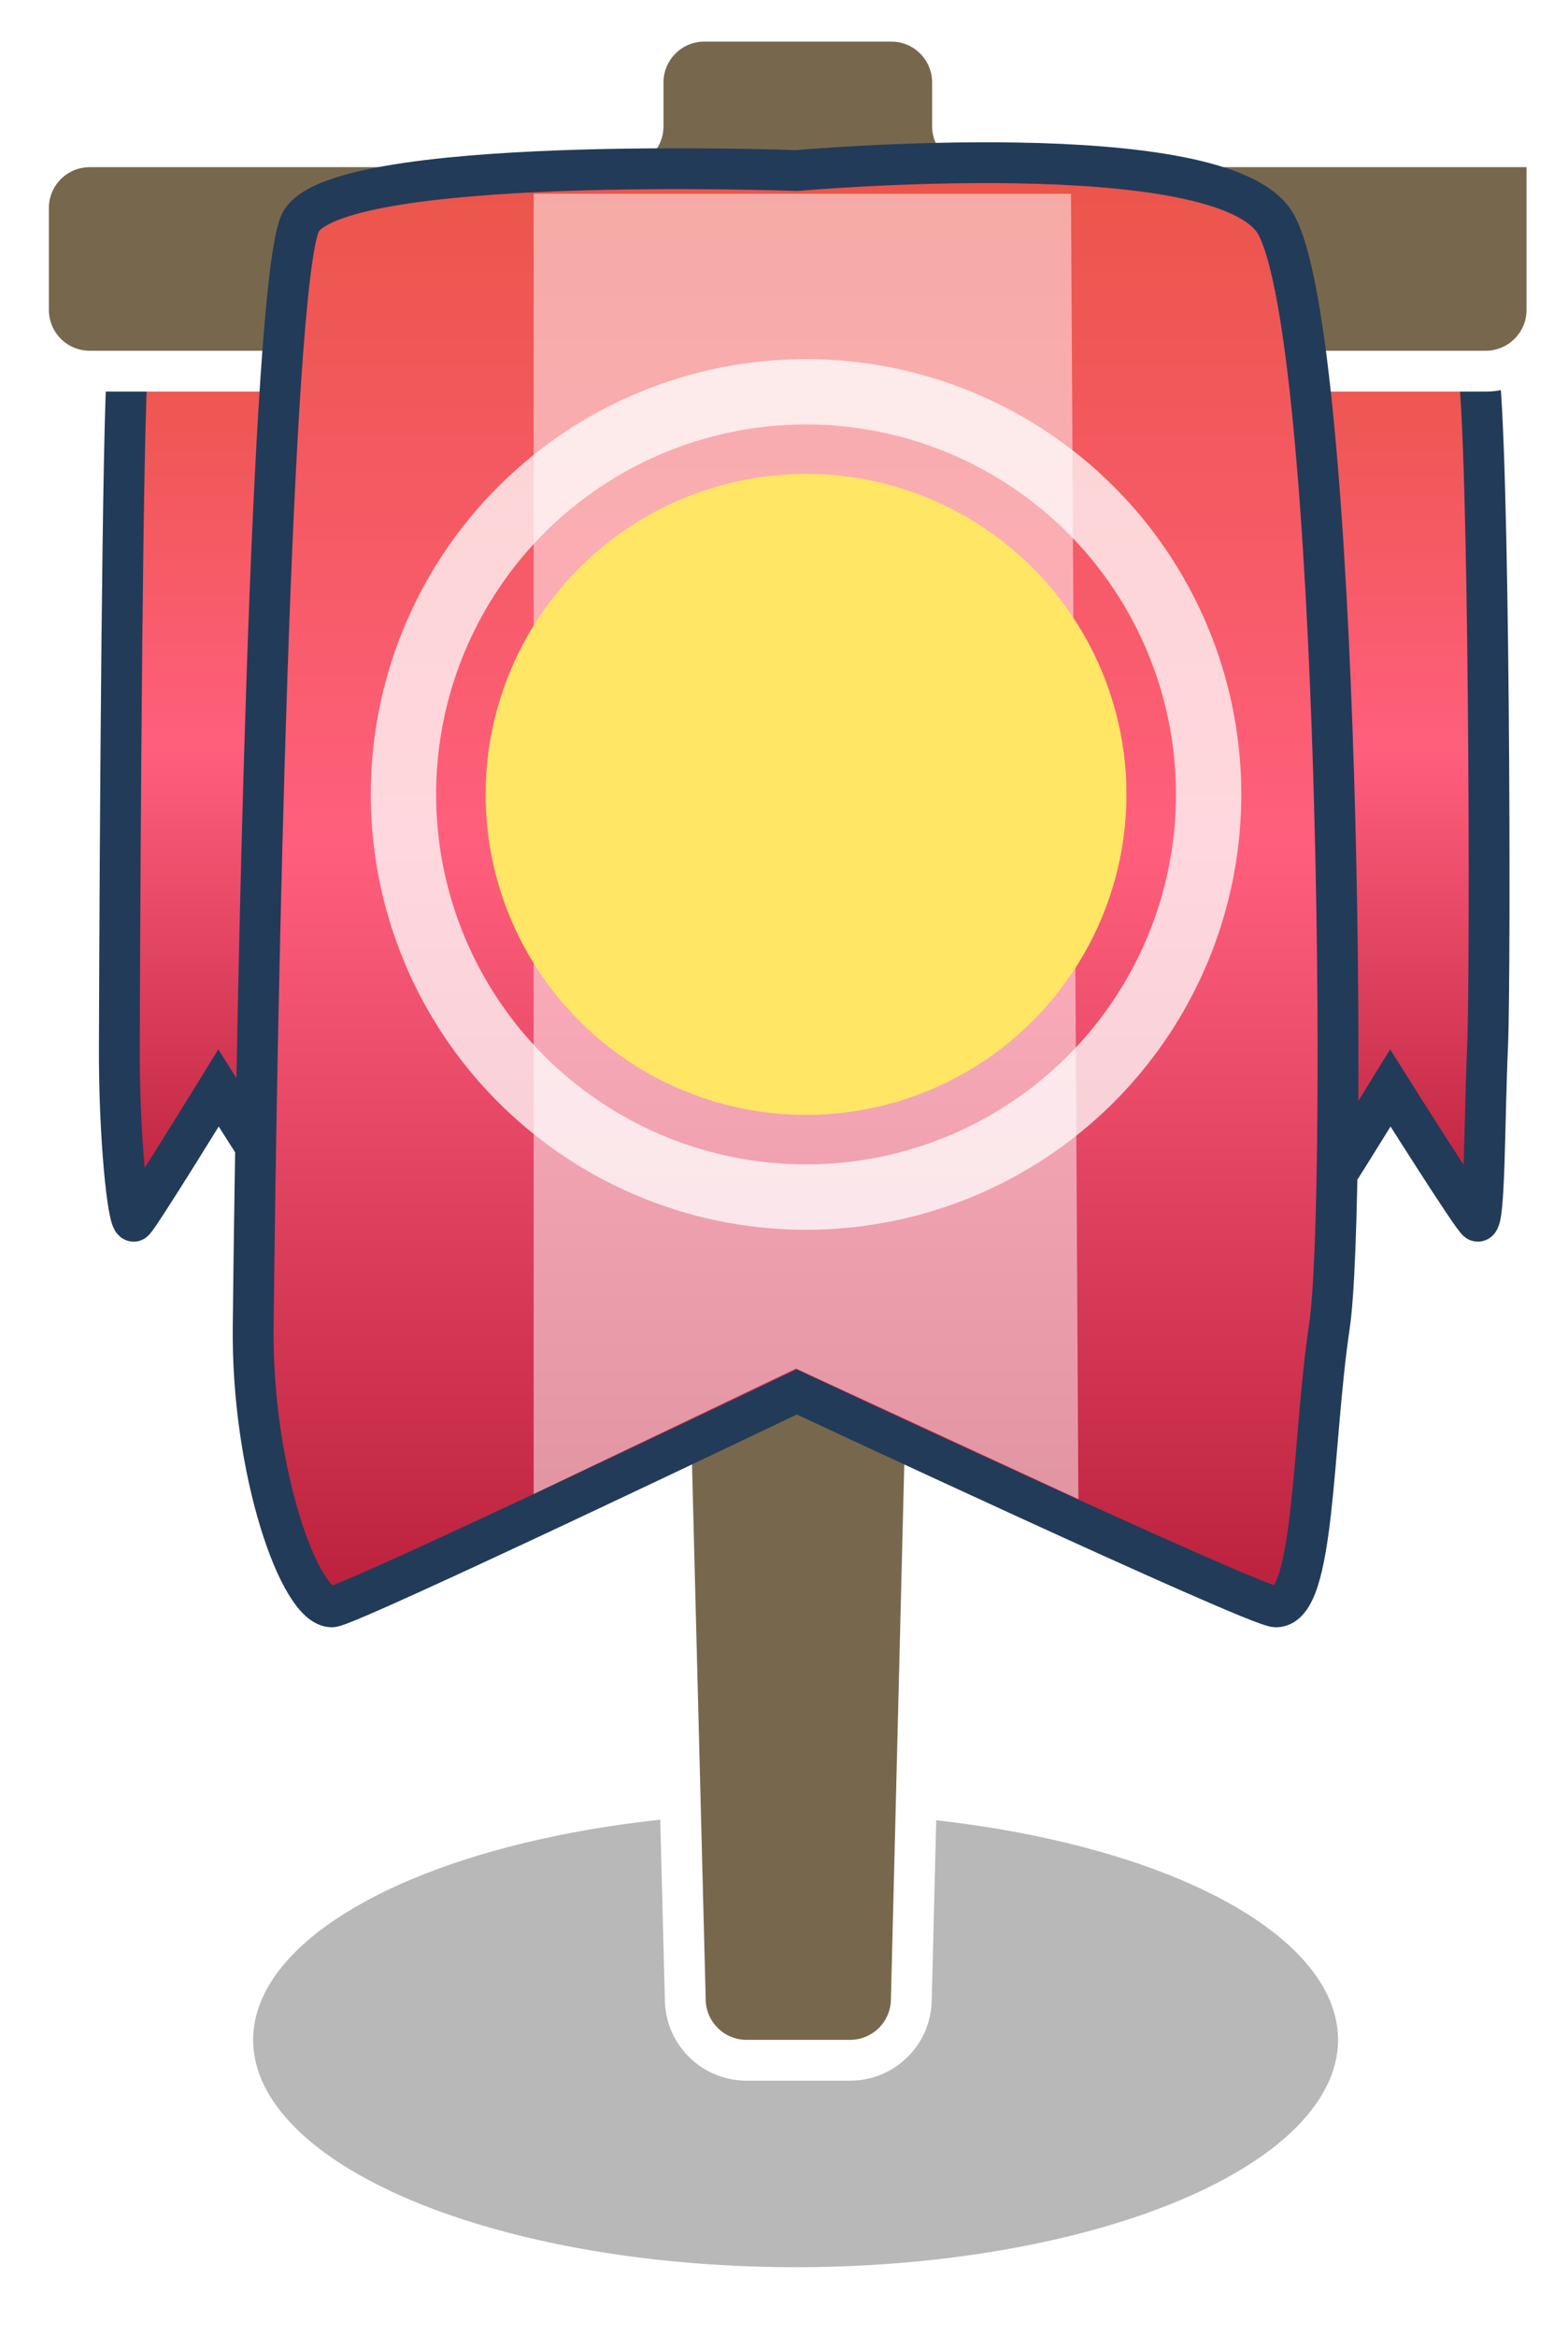 <svg width="192" height="286" viewBox="0 0 192 286" fill="none" xmlns="http://www.w3.org/2000/svg">
<g filter="url(#filter0_dd_874_3628)">
<path d="M15.651 44.587C15.012 49.972 14.693 102.532 14.613 128.138C14.57 139.194 15.651 149.521 16.37 149.521C16.727 149.521 26.756 133.208 26.756 133.208C26.756 133.208 37.019 149.521 37.461 149.521C38.34 149.521 38.26 137.245 38.659 128.138C39.059 119.031 38.899 53.299 37.461 44.587C36.31 37.618 26.756 40.515 26.756 40.515C26.756 40.515 16.291 39.202 15.651 44.587Z" fill="url(#paint0_linear_874_3628)"/>
<path d="M15.651 44.587C15.012 49.972 14.693 102.532 14.613 128.138C14.57 139.194 15.651 149.521 16.37 149.521C16.727 149.521 26.756 133.208 26.756 133.208C26.756 133.208 37.019 149.521 37.461 149.521C38.34 149.521 38.26 137.245 38.659 128.138C39.059 119.031 38.899 53.299 37.461 44.587C36.31 37.618 26.756 40.515 26.756 40.515C26.756 40.515 16.291 39.202 15.651 44.587Z" stroke="#223B59" stroke-width="5"/>
</g>
<g filter="url(#filter1_dd_874_3628)">
<path d="M159.142 44.587C158.503 49.972 158.183 102.532 158.104 128.138C158.061 139.194 159.142 149.521 159.861 149.521C160.218 149.521 170.246 133.208 170.246 133.208C170.246 133.208 180.509 149.521 180.951 149.521C181.83 149.521 181.75 137.245 182.15 128.138C182.549 119.031 182.389 53.299 180.951 44.587C179.801 37.618 170.246 40.515 170.246 40.515C170.246 40.515 159.781 39.202 159.142 44.587Z" fill="url(#paint1_linear_874_3628)"/>
<path d="M159.142 44.587C158.503 49.972 158.183 102.532 158.104 128.138C158.061 139.194 159.142 149.521 159.861 149.521C160.218 149.521 170.246 133.208 170.246 133.208C170.246 133.208 180.509 149.521 180.951 149.521C181.83 149.521 181.75 137.245 182.15 128.138C182.549 119.031 182.389 53.299 180.951 44.587C179.801 37.618 170.246 40.515 170.246 40.515C170.246 40.515 159.781 39.202 159.142 44.587Z" stroke="#223B59" stroke-width="5"/>
</g>
<ellipse cx="97.418" cy="249.745" rx="66.421" ry="27.837" fill="#727272" fill-opacity="0.5"/>
<path d="M189.421 20.466V17.966H186.921H169.511H119.139C117.758 17.966 116.639 16.847 116.639 15.466V10.094C116.639 5.952 113.281 2.594 109.139 2.594L86.244 2.594C82.102 2.594 78.745 5.952 78.745 10.094V15.466C78.745 16.847 77.625 17.966 76.245 17.966H10.986C6.844 17.966 3.486 21.324 3.486 25.466V37.944C3.486 42.086 6.844 45.444 10.986 45.444H76.371C77.727 45.444 78.835 46.525 78.87 47.88L83.915 244.937C84.019 249.003 87.345 252.245 91.413 252.245H104.091C108.16 252.245 111.487 249.001 111.588 244.933L116.516 47.882C116.55 46.526 117.659 45.444 119.015 45.444H181.921C186.063 45.444 189.421 42.086 189.421 37.944V20.466Z" fill="#77684D" stroke="white" stroke-width="5"/>
<g filter="url(#filter2_dd_874_3628)">
<path d="M36.696 27.451C33.193 36.138 31.441 120.929 31.004 162.239C30.769 180.075 36.696 196.734 40.637 196.734C42.594 196.734 97.56 170.418 97.56 170.418C97.56 170.418 153.81 196.734 156.234 196.734C161.051 196.734 160.613 176.931 162.802 162.239C164.991 147.547 164.116 41.505 156.234 27.451C149.929 16.208 97.56 20.881 97.56 20.881C97.56 20.881 40.199 18.763 36.696 27.451Z" fill="url(#paint2_linear_874_3628)"/>
<path d="M36.696 27.451C33.193 36.138 31.441 120.929 31.004 162.239C30.769 180.075 36.696 196.734 40.637 196.734C42.594 196.734 97.56 170.418 97.56 170.418C97.56 170.418 153.81 196.734 156.234 196.734C161.051 196.734 160.613 176.931 162.802 162.239C164.991 147.547 164.116 41.505 156.234 27.451C149.929 16.208 97.56 20.881 97.56 20.881C97.56 20.881 40.199 18.763 36.696 27.451Z" stroke="#223B59" stroke-width="5"/>
</g>
<path d="M65.347 23.724H131.14L132.049 183.553L97.471 167.557L65.347 182.922V23.724Z" fill="white" fill-opacity="0.5"/>
<circle cx="98.698" cy="97.266" r="49.297" stroke="white" stroke-opacity="0.75" stroke-width="8"/>
<circle cx="98.698" cy="97.265" r="39.237" fill="#FFE665"/>
<defs>
<filter id="filter0_dd_874_3628" x="12.112" y="34.918" width="29.237" height="119.603" filterUnits="userSpaceOnUse" color-interpolation-filters="sRGB">
<feFlood flood-opacity="0" result="BackgroundImageFix"/>
<feColorMatrix in="SourceAlpha" type="matrix" values="0 0 0 0 0 0 0 0 0 0 0 0 0 0 0 0 0 0 127 0" result="hardAlpha"/>
<feOffset dy="2.5"/>
<feComposite in2="hardAlpha" operator="out"/>
<feColorMatrix type="matrix" values="0 0 0 0 1 0 0 0 0 1 0 0 0 0 1 0 0 0 1 0"/>
<feBlend mode="normal" in2="BackgroundImageFix" result="effect1_dropShadow_874_3628"/>
<feColorMatrix in="SourceAlpha" type="matrix" values="0 0 0 0 0 0 0 0 0 0 0 0 0 0 0 0 0 0 127 0" result="hardAlpha"/>
<feOffset dy="-2.5"/>
<feComposite in2="hardAlpha" operator="out"/>
<feColorMatrix type="matrix" values="0 0 0 0 1 0 0 0 0 1 0 0 0 0 1 0 0 0 1 0"/>
<feBlend mode="normal" in2="effect1_dropShadow_874_3628" result="effect2_dropShadow_874_3628"/>
<feBlend mode="normal" in="SourceGraphic" in2="effect2_dropShadow_874_3628" result="shape"/>
</filter>
<filter id="filter1_dd_874_3628" x="155.602" y="34.918" width="29.237" height="119.603" filterUnits="userSpaceOnUse" color-interpolation-filters="sRGB">
<feFlood flood-opacity="0" result="BackgroundImageFix"/>
<feColorMatrix in="SourceAlpha" type="matrix" values="0 0 0 0 0 0 0 0 0 0 0 0 0 0 0 0 0 0 127 0" result="hardAlpha"/>
<feOffset dy="2.5"/>
<feComposite in2="hardAlpha" operator="out"/>
<feColorMatrix type="matrix" values="0 0 0 0 1 0 0 0 0 1 0 0 0 0 1 0 0 0 1 0"/>
<feBlend mode="normal" in2="BackgroundImageFix" result="effect1_dropShadow_874_3628"/>
<feColorMatrix in="SourceAlpha" type="matrix" values="0 0 0 0 0 0 0 0 0 0 0 0 0 0 0 0 0 0 127 0" result="hardAlpha"/>
<feOffset dy="-2.5"/>
<feComposite in2="hardAlpha" operator="out"/>
<feColorMatrix type="matrix" values="0 0 0 0 1 0 0 0 0 1 0 0 0 0 1 0 0 0 1 0"/>
<feBlend mode="normal" in2="effect1_dropShadow_874_3628" result="effect2_dropShadow_874_3628"/>
<feBlend mode="normal" in="SourceGraphic" in2="effect2_dropShadow_874_3628" result="shape"/>
</filter>
<filter id="filter2_dd_874_3628" x="28.497" y="14.918" width="137.842" height="186.816" filterUnits="userSpaceOnUse" color-interpolation-filters="sRGB">
<feFlood flood-opacity="0" result="BackgroundImageFix"/>
<feColorMatrix in="SourceAlpha" type="matrix" values="0 0 0 0 0 0 0 0 0 0 0 0 0 0 0 0 0 0 127 0" result="hardAlpha"/>
<feOffset dy="2.5"/>
<feComposite in2="hardAlpha" operator="out"/>
<feColorMatrix type="matrix" values="0 0 0 0 1 0 0 0 0 1 0 0 0 0 1 0 0 0 1 0"/>
<feBlend mode="normal" in2="BackgroundImageFix" result="effect1_dropShadow_874_3628"/>
<feColorMatrix in="SourceAlpha" type="matrix" values="0 0 0 0 0 0 0 0 0 0 0 0 0 0 0 0 0 0 127 0" result="hardAlpha"/>
<feOffset dy="-2.5"/>
<feComposite in2="hardAlpha" operator="out"/>
<feColorMatrix type="matrix" values="0 0 0 0 1 0 0 0 0 1 0 0 0 0 1 0 0 0 1 0"/>
<feBlend mode="normal" in2="effect1_dropShadow_874_3628" result="effect2_dropShadow_874_3628"/>
<feBlend mode="normal" in="SourceGraphic" in2="effect2_dropShadow_874_3628" result="shape"/>
</filter>
<linearGradient id="paint0_linear_874_3628" x1="26.73" y1="149.521" x2="26.73" y2="14.889" gradientUnits="userSpaceOnUse">
<stop stop-color="#BA203C"/>
<stop offset="0.43" stop-color="#FF5F7C"/>
<stop offset="1" stop-color="#E05031"/>
</linearGradient>
<linearGradient id="paint1_linear_874_3628" x1="170.221" y1="149.521" x2="170.221" y2="14.889" gradientUnits="userSpaceOnUse">
<stop stop-color="#BA203C"/>
<stop offset="0.43" stop-color="#FF5F7C"/>
<stop offset="1" stop-color="#E05031"/>
</linearGradient>
<linearGradient id="paint2_linear_874_3628" x1="97.418" y1="196.734" x2="97.418" y2="-20.46" gradientUnits="userSpaceOnUse">
<stop stop-color="#BA203C"/>
<stop offset="0.43" stop-color="#FF5F7C"/>
<stop offset="1" stop-color="#E05031"/>
</linearGradient>
</defs>
</svg>

